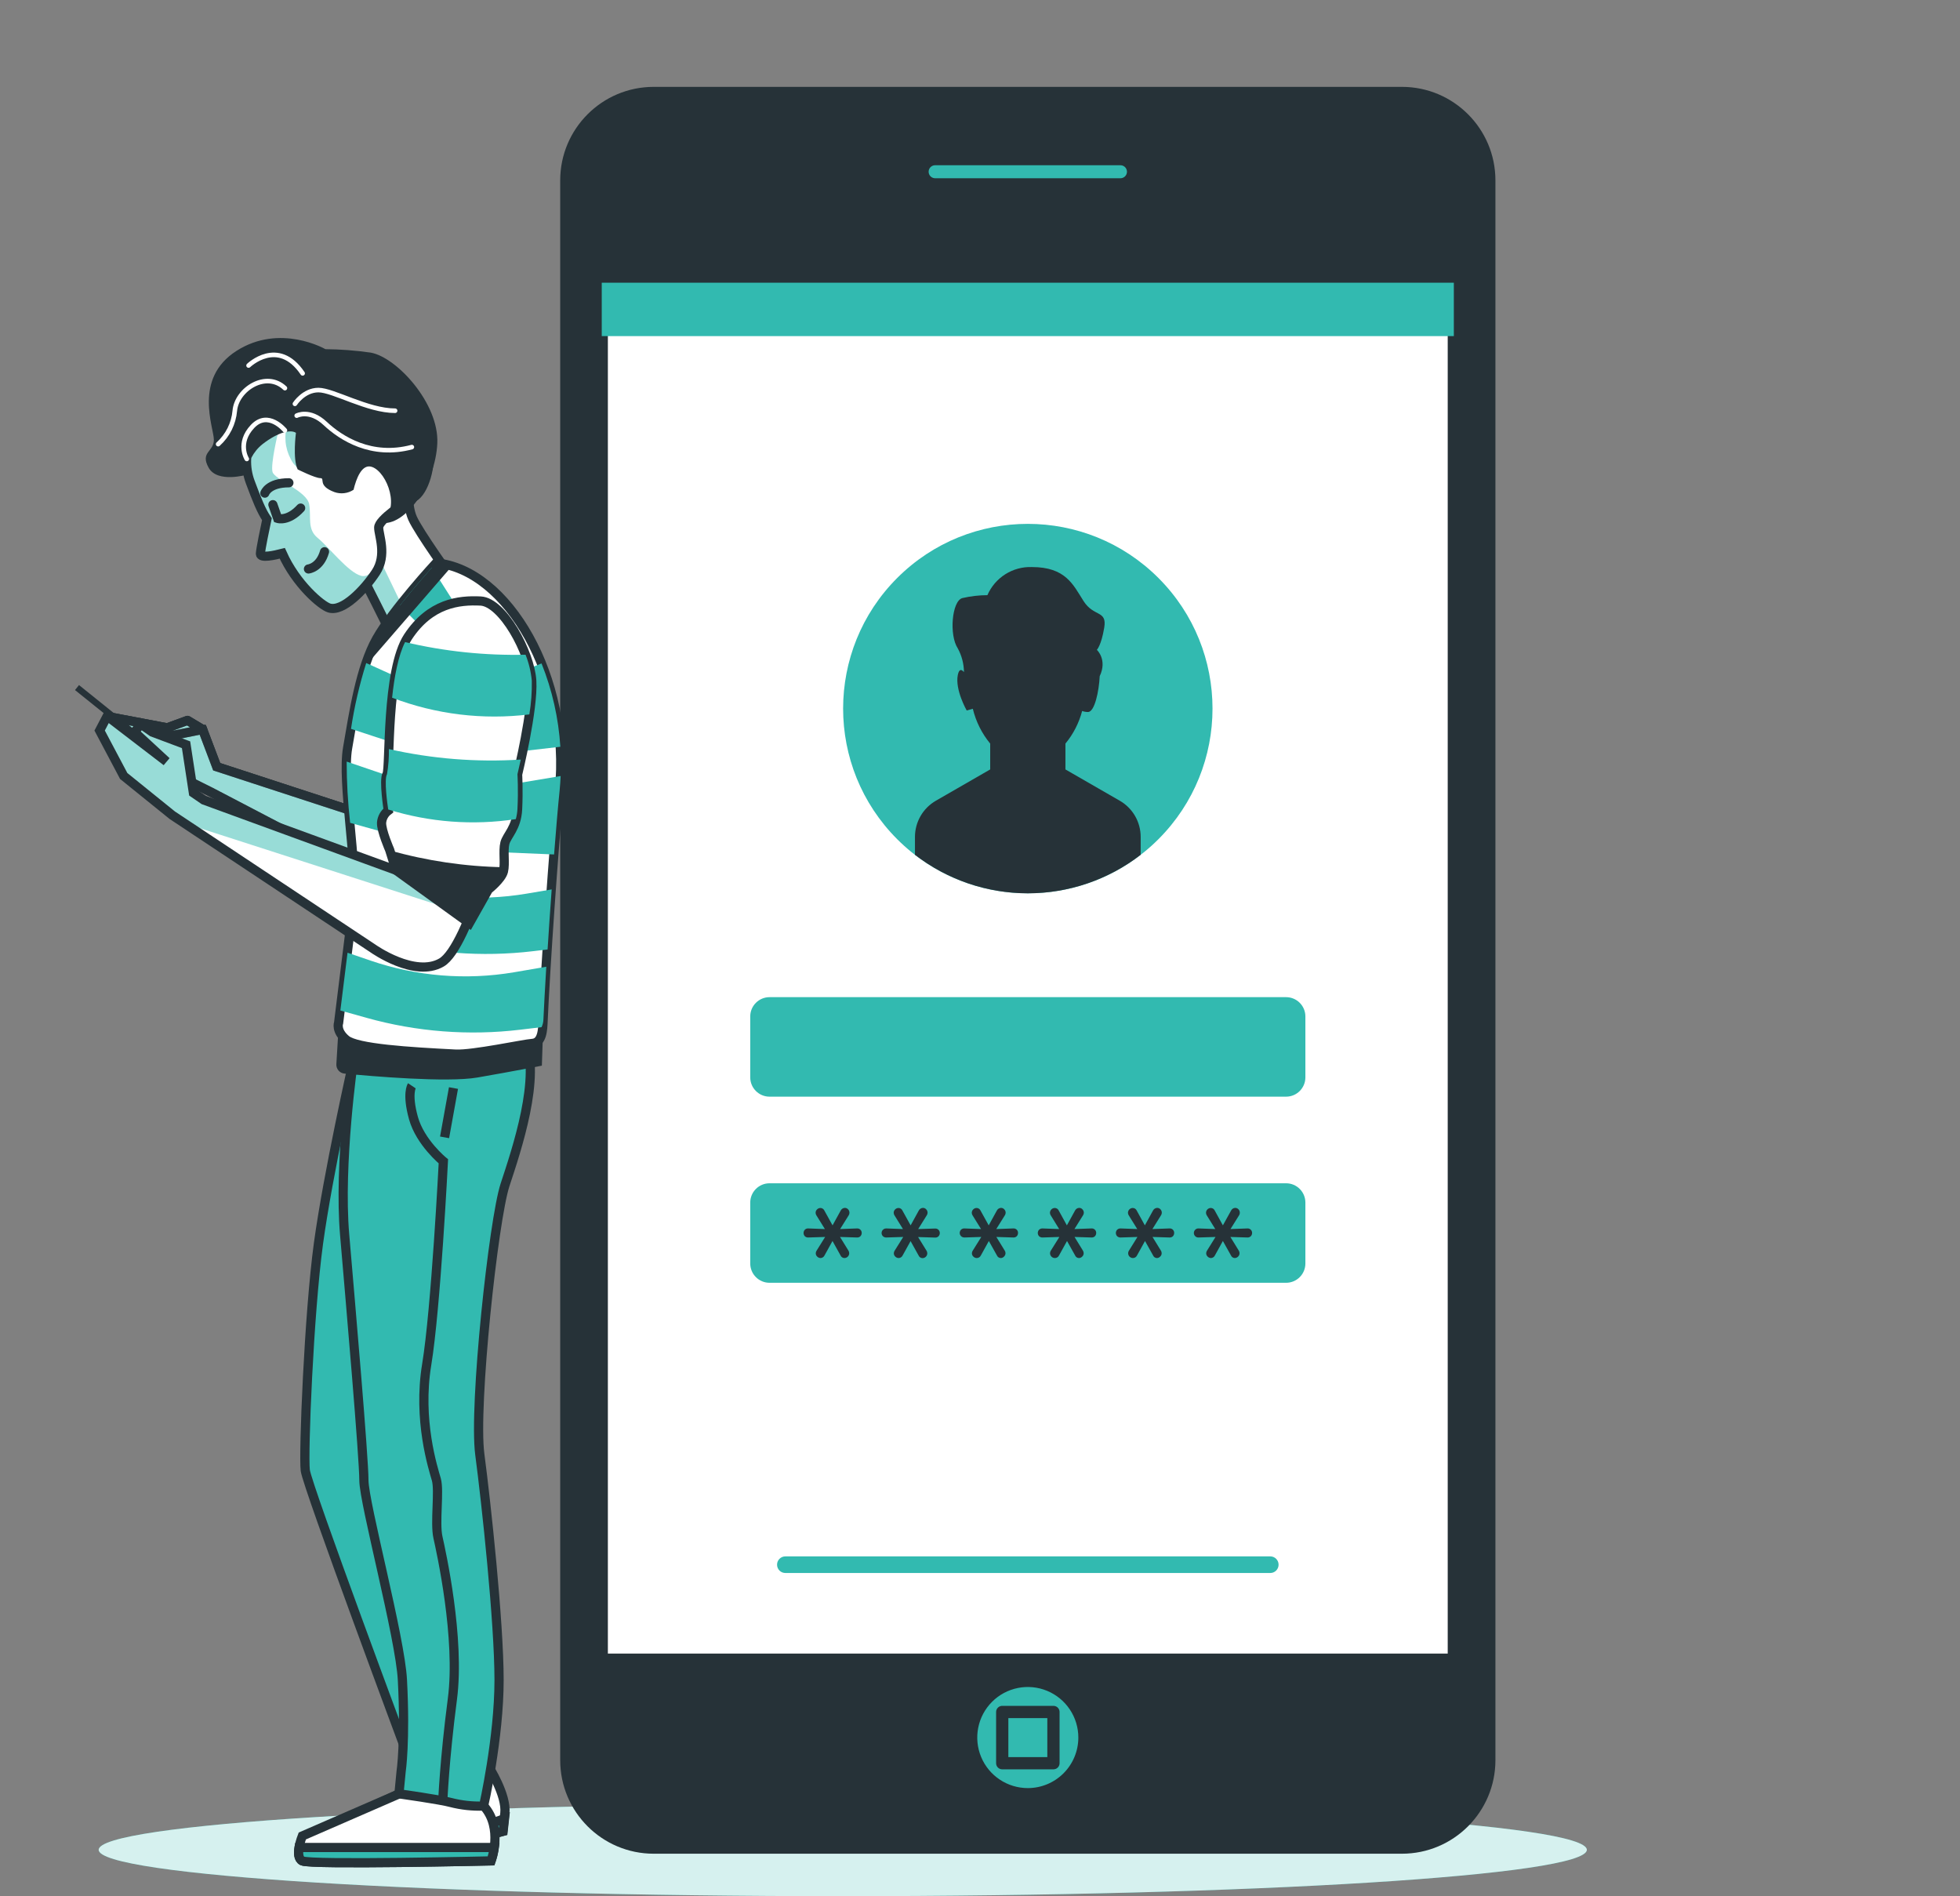 <svg width="214" height="207" viewBox="0 0 214 207" fill="none" xmlns="http://www.w3.org/2000/svg">
<rect x="0" y="0" width="214" height="207" fill="#808080" stroke="none"/>
<path d="M92.016 207C136.884 207 173.257 204.734 173.257 201.939C173.257 199.144 136.884 196.878 92.016 196.878C47.147 196.878 10.774 199.144 10.774 201.939C10.774 204.734 47.147 207 92.016 207Z" fill="#32BAB0"/>
<path opacity="0.8" d="M92.016 207C136.884 207 173.257 204.734 173.257 201.939C173.257 199.144 136.884 196.878 92.016 196.878C47.147 196.878 10.774 199.144 10.774 201.939C10.774 204.734 47.147 207 92.016 207Z" fill="white"/>
<path d="M153.065 9.483H71.376C65.737 9.483 61.165 14.055 61.165 19.695V192.153C61.165 197.793 65.737 202.365 71.376 202.365H153.065C158.704 202.365 163.276 197.793 163.276 192.153V19.695C163.276 14.055 158.704 9.483 153.065 9.483Z" fill="#263238"/>
<path d="M158.736 30.663H65.701V181.184H158.736V30.663Z" fill="white" stroke="#263238" stroke-width="1.337" stroke-miterlimit="10"/>
<path d="M126.48 91.614C134.355 83.738 134.355 70.97 126.48 63.095C118.605 55.22 105.837 55.22 97.961 63.095C90.086 70.97 90.086 83.739 97.961 91.614C105.837 99.489 118.605 99.489 126.48 91.614Z" fill="#32BAB0"/>
<path d="M138.696 171.719H85.751C85.632 171.72 85.513 171.697 85.403 171.652C85.293 171.607 85.193 171.54 85.108 171.456C85.024 171.372 84.957 171.272 84.911 171.162C84.865 171.052 84.842 170.934 84.842 170.815C84.841 170.695 84.864 170.577 84.909 170.466C84.955 170.356 85.022 170.255 85.106 170.171C85.191 170.086 85.291 170.019 85.402 169.974C85.513 169.928 85.631 169.905 85.751 169.906H138.696C138.815 169.906 138.933 169.929 139.043 169.975C139.153 170.021 139.253 170.088 139.337 170.172C139.421 170.257 139.487 170.357 139.533 170.468C139.578 170.578 139.601 170.696 139.6 170.815C139.6 171.055 139.505 171.285 139.335 171.454C139.166 171.624 138.936 171.719 138.696 171.719Z" fill="#32BAB0"/>
<path d="M140.42 108.857H84.022C82.858 108.857 81.914 109.8 81.914 110.964V117.612C81.914 118.776 82.858 119.72 84.022 119.72H140.42C141.584 119.72 142.527 118.776 142.527 117.612V110.964C142.527 109.8 141.584 108.857 140.42 108.857Z" fill="#32BAB0"/>
<path d="M140.42 129.175H84.022C82.858 129.175 81.914 130.118 81.914 131.282V137.931C81.914 139.095 82.858 140.038 84.022 140.038H140.42C141.584 140.038 142.527 139.095 142.527 137.931V131.282C142.527 130.118 141.584 129.175 140.42 129.175Z" fill="#32BAB0"/>
<path d="M122.262 87.414L116.328 83.997V81.175C117.187 80.136 117.81 78.921 118.152 77.617C118.356 77.69 118.571 77.727 118.788 77.728C119.523 77.728 119.991 75.447 120.07 73.817C120.927 72.004 119.76 70.942 119.76 70.942C119.76 70.942 120.243 70.459 120.564 68.52C120.885 66.58 119.434 67.39 118.304 65.613C117.174 63.837 116.365 61.903 112.654 61.903C111.632 61.869 110.623 62.144 109.759 62.691C108.895 63.239 108.215 64.033 107.809 64.972C106.885 64.975 105.965 65.083 105.065 65.293C103.93 65.613 103.609 69.329 104.576 70.785C105.009 71.58 105.24 72.47 105.249 73.376C104.992 73.061 104.724 72.976 104.576 73.691C104.256 75.305 105.549 77.564 105.549 77.564L106.216 77.375C106.552 78.769 107.201 80.069 108.113 81.175V83.997L102.18 87.414C101.487 87.814 100.911 88.389 100.511 89.082C100.111 89.775 99.9 90.56 99.899 91.361V93.316C103.428 96.042 107.761 97.521 112.221 97.521C116.68 97.521 121.014 96.042 124.543 93.316V91.361C124.543 90.56 124.332 89.774 123.932 89.081C123.531 88.388 122.955 87.813 122.262 87.414Z" fill="#263238"/>
<path d="M89.593 137.337C89.457 137.335 89.327 137.28 89.23 137.184C89.178 137.138 89.137 137.081 89.109 137.018C89.081 136.954 89.067 136.886 89.067 136.816C89.069 136.722 89.096 136.629 89.146 136.548L90.092 135.035L88.247 135.093C88.178 135.097 88.108 135.087 88.043 135.062C87.978 135.038 87.918 135 87.869 134.951C87.783 134.854 87.736 134.73 87.736 134.601C87.736 134.472 87.783 134.348 87.869 134.252C87.917 134.201 87.976 134.161 88.042 134.136C88.107 134.111 88.177 134.1 88.247 134.105L90.066 134.173L89.13 132.664C89.079 132.582 89.052 132.488 89.051 132.391C89.051 132.322 89.065 132.253 89.093 132.19C89.121 132.126 89.163 132.07 89.214 132.023C89.311 131.927 89.441 131.873 89.577 131.871C89.666 131.871 89.754 131.897 89.829 131.946C89.905 131.994 89.965 132.063 90.003 132.144L90.901 133.768L91.79 132.155C91.832 132.069 91.897 131.996 91.977 131.944C92.058 131.892 92.151 131.863 92.247 131.86C92.313 131.861 92.379 131.875 92.439 131.902C92.5 131.929 92.554 131.969 92.599 132.018C92.695 132.118 92.748 132.252 92.746 132.391C92.746 132.481 92.722 132.57 92.678 132.649L91.727 134.173L93.571 134.105C93.641 134.1 93.711 134.111 93.777 134.136C93.842 134.161 93.901 134.201 93.95 134.252C94.039 134.345 94.088 134.469 94.086 134.599C94.086 134.729 94.037 134.854 93.95 134.951C93.9 135 93.841 135.038 93.776 135.062C93.71 135.087 93.641 135.097 93.571 135.093L91.716 135.035L92.641 136.533C92.693 136.616 92.72 136.713 92.72 136.811C92.72 136.951 92.665 137.084 92.566 137.183C92.467 137.281 92.334 137.337 92.194 137.337C92.104 137.336 92.016 137.308 91.942 137.258C91.867 137.207 91.809 137.136 91.774 137.053L90.896 135.476L90.024 137.053C89.985 137.135 89.924 137.205 89.848 137.256C89.772 137.306 89.684 137.334 89.593 137.337Z" fill="#263238"/>
<path d="M98.117 137.337C97.981 137.335 97.851 137.28 97.755 137.184C97.703 137.138 97.662 137.081 97.634 137.018C97.606 136.954 97.591 136.886 97.592 136.816C97.593 136.722 97.621 136.629 97.671 136.548L98.617 135.035L96.777 135.093C96.707 135.096 96.637 135.085 96.571 135.06C96.505 135.036 96.445 134.999 96.394 134.951C96.324 134.879 96.277 134.787 96.26 134.689C96.243 134.59 96.256 134.488 96.297 134.397C96.339 134.306 96.406 134.229 96.492 134.177C96.578 134.125 96.677 134.099 96.777 134.105L98.59 134.173L97.655 132.664C97.604 132.582 97.577 132.488 97.576 132.391C97.576 132.322 97.59 132.253 97.618 132.19C97.646 132.126 97.687 132.07 97.739 132.023C97.835 131.927 97.966 131.873 98.102 131.871C98.191 131.871 98.279 131.897 98.354 131.946C98.429 131.994 98.489 132.063 98.527 132.144L99.426 133.768L100.314 132.155C100.356 132.069 100.421 131.996 100.502 131.944C100.582 131.892 100.676 131.863 100.771 131.86C100.838 131.86 100.904 131.874 100.964 131.901C101.025 131.928 101.079 131.968 101.124 132.018C101.172 132.067 101.211 132.125 101.237 132.189C101.263 132.253 101.276 132.322 101.276 132.391C101.274 132.482 101.249 132.571 101.202 132.649L100.251 134.173L102.101 134.115C102.17 134.11 102.24 134.121 102.304 134.147C102.369 134.172 102.427 134.212 102.474 134.262C102.564 134.355 102.613 134.48 102.611 134.609C102.611 134.739 102.562 134.865 102.474 134.961C102.426 135.01 102.367 135.048 102.303 135.072C102.239 135.097 102.17 135.107 102.101 135.103L100.241 135.045L101.166 136.543C101.217 136.627 101.245 136.723 101.244 136.822C101.244 136.961 101.189 137.095 101.09 137.193C100.992 137.292 100.858 137.347 100.719 137.347C100.629 137.346 100.541 137.319 100.466 137.268C100.392 137.218 100.333 137.147 100.298 137.063L99.421 135.487L98.548 137.063C98.508 137.144 98.447 137.212 98.371 137.26C98.295 137.308 98.207 137.335 98.117 137.337Z" fill="#263238"/>
<path d="M106.647 137.337C106.509 137.336 106.377 137.281 106.279 137.184C106.228 137.138 106.186 137.081 106.158 137.018C106.13 136.954 106.116 136.886 106.116 136.816C106.118 136.722 106.145 136.629 106.195 136.548L107.141 135.035L105.302 135.093C105.203 135.097 105.105 135.071 105.02 135.019C104.936 134.967 104.869 134.891 104.828 134.801C104.786 134.711 104.773 134.61 104.789 134.513C104.805 134.415 104.85 134.324 104.918 134.252C104.968 134.201 105.028 134.162 105.094 134.136C105.16 134.111 105.231 134.1 105.302 134.105L107.115 134.173L106.179 132.664C106.128 132.582 106.101 132.488 106.101 132.391C106.102 132.322 106.117 132.254 106.145 132.191C106.173 132.128 106.213 132.071 106.263 132.023C106.361 131.926 106.493 131.871 106.631 131.871C106.72 131.872 106.806 131.899 106.881 131.947C106.955 131.996 107.014 132.064 107.052 132.144L107.951 133.768L108.839 132.155C108.881 132.069 108.946 131.996 109.026 131.944C109.107 131.892 109.2 131.863 109.296 131.86C109.362 131.86 109.428 131.874 109.489 131.901C109.55 131.928 109.604 131.968 109.648 132.018C109.697 132.067 109.735 132.125 109.761 132.189C109.788 132.253 109.801 132.322 109.8 132.391C109.799 132.482 109.773 132.571 109.727 132.649L108.776 134.173L110.626 134.105C110.694 134.098 110.762 134.106 110.827 134.128C110.892 134.15 110.951 134.185 111.001 134.232C111.051 134.279 111.09 134.336 111.116 134.399C111.142 134.462 111.154 134.53 111.151 134.599C111.152 134.728 111.105 134.853 111.02 134.951C110.97 135 110.911 135.038 110.846 135.062C110.781 135.087 110.711 135.097 110.641 135.093L108.786 135.035L109.706 136.533C109.758 136.616 109.785 136.713 109.785 136.811C109.783 136.88 109.768 136.948 109.74 137.011C109.712 137.074 109.672 137.131 109.622 137.179C109.576 137.228 109.521 137.268 109.459 137.295C109.398 137.322 109.332 137.336 109.264 137.337C109.175 137.335 109.088 137.307 109.014 137.257C108.94 137.207 108.883 137.136 108.849 137.053L107.966 135.476L107.094 137.053C107.054 137.138 106.991 137.21 106.912 137.261C106.833 137.311 106.741 137.337 106.647 137.337Z" fill="#263238"/>
<path d="M115.172 137.337C115.034 137.336 114.902 137.281 114.804 137.184C114.705 137.087 114.648 136.955 114.646 136.816C114.645 136.722 114.67 136.629 114.72 136.548L115.666 135.035L113.827 135.093C113.756 135.096 113.686 135.085 113.62 135.06C113.554 135.036 113.494 134.999 113.443 134.951C113.357 134.854 113.31 134.73 113.31 134.601C113.31 134.472 113.357 134.348 113.443 134.252C113.494 134.203 113.554 134.164 113.62 134.139C113.686 134.114 113.756 134.102 113.827 134.105L115.645 134.173L114.715 132.664C114.664 132.582 114.637 132.488 114.636 132.391C114.638 132.322 114.653 132.254 114.681 132.191C114.709 132.128 114.749 132.071 114.799 132.023C114.897 131.926 115.029 131.871 115.167 131.871C115.256 131.871 115.344 131.897 115.419 131.946C115.495 131.994 115.555 132.063 115.592 132.144L116.486 133.768L117.374 132.155C117.416 132.069 117.481 131.996 117.562 131.944C117.642 131.892 117.735 131.863 117.831 131.86C117.898 131.86 117.964 131.874 118.024 131.901C118.085 131.928 118.139 131.968 118.183 132.018C118.232 132.067 118.271 132.125 118.297 132.189C118.323 132.253 118.336 132.322 118.336 132.391C118.334 132.482 118.309 132.571 118.262 132.649L117.311 134.173L119.161 134.105C119.229 134.098 119.298 134.106 119.362 134.128C119.427 134.15 119.486 134.185 119.536 134.232C119.586 134.279 119.625 134.336 119.651 134.399C119.677 134.462 119.689 134.53 119.687 134.599C119.688 134.728 119.641 134.853 119.555 134.951C119.506 135 119.446 135.038 119.381 135.062C119.316 135.087 119.246 135.097 119.177 135.093L117.322 135.035L118.241 136.533C118.293 136.616 118.32 136.713 118.32 136.811C118.321 136.881 118.306 136.949 118.278 137.013C118.25 137.076 118.209 137.133 118.157 137.179C118.111 137.228 118.056 137.268 117.995 137.295C117.933 137.322 117.867 137.336 117.8 137.337C117.71 137.335 117.623 137.307 117.55 137.257C117.476 137.207 117.418 137.136 117.385 137.053L116.502 135.476L115.629 137.053C115.589 137.14 115.524 137.213 115.443 137.263C115.362 137.314 115.268 137.339 115.172 137.337Z" fill="#263238"/>
<path d="M123.697 137.337C123.559 137.336 123.427 137.281 123.329 137.184C123.247 137.102 123.195 136.995 123.181 136.88C123.167 136.765 123.191 136.648 123.25 136.548L124.191 135.035L122.351 135.093C122.281 135.096 122.211 135.085 122.145 135.06C122.079 135.036 122.019 134.999 121.968 134.951C121.882 134.854 121.834 134.73 121.834 134.601C121.834 134.472 121.882 134.348 121.968 134.252C122.018 134.203 122.078 134.164 122.144 134.139C122.21 134.114 122.281 134.102 122.351 134.105L124.17 134.173L123.234 132.664C123.183 132.582 123.156 132.488 123.155 132.391C123.157 132.253 123.214 132.12 123.313 132.023C123.411 131.926 123.543 131.871 123.681 131.871C123.77 131.871 123.858 131.897 123.933 131.946C124.009 131.994 124.069 132.063 124.107 132.144L125 133.768L125.888 132.155C125.93 132.069 125.995 131.996 126.076 131.944C126.156 131.892 126.25 131.863 126.345 131.86C126.413 131.86 126.479 131.874 126.541 131.901C126.603 131.928 126.658 131.968 126.703 132.018C126.799 132.118 126.852 132.252 126.85 132.391C126.848 132.482 126.823 132.571 126.776 132.649L125.825 134.173L127.675 134.105C127.743 134.098 127.812 134.106 127.877 134.128C127.941 134.15 128.001 134.185 128.05 134.232C128.1 134.279 128.139 134.336 128.165 134.399C128.191 134.462 128.203 134.53 128.201 134.599C128.202 134.728 128.155 134.853 128.069 134.951C128.02 135 127.96 135.038 127.895 135.062C127.83 135.087 127.76 135.097 127.691 135.093L125.836 135.035L126.755 136.533C126.807 136.616 126.835 136.713 126.834 136.811C126.835 136.881 126.82 136.949 126.792 137.013C126.764 137.076 126.723 137.133 126.671 137.179C126.626 137.228 126.57 137.268 126.509 137.295C126.447 137.322 126.381 137.336 126.314 137.337C126.225 137.335 126.138 137.307 126.064 137.257C125.99 137.207 125.933 137.136 125.899 137.053L125.016 135.476L124.143 137.053C124.104 137.138 124.041 137.21 123.962 137.261C123.883 137.311 123.79 137.337 123.697 137.337Z" fill="#263238"/>
<path d="M132.221 137.337C132.085 137.335 131.955 137.28 131.859 137.184C131.807 137.138 131.766 137.081 131.737 137.018C131.709 136.954 131.695 136.886 131.696 136.816C131.697 136.722 131.724 136.629 131.774 136.548L132.715 135.035L130.876 135.093C130.808 135.098 130.74 135.089 130.676 135.066C130.612 135.043 130.554 135.008 130.504 134.961C130.455 134.915 130.415 134.859 130.389 134.796C130.362 134.734 130.349 134.666 130.35 134.599C130.35 134.534 130.362 134.47 130.387 134.411C130.411 134.351 130.447 134.297 130.492 134.252C130.54 134.201 130.599 134.161 130.665 134.136C130.73 134.111 130.8 134.1 130.87 134.105L132.689 134.173L131.753 132.664C131.703 132.582 131.675 132.488 131.675 132.391C131.677 132.253 131.733 132.12 131.832 132.023C131.93 131.926 132.062 131.871 132.2 131.871C132.29 131.871 132.377 131.897 132.453 131.946C132.528 131.994 132.588 132.063 132.626 132.144L133.519 133.768L134.413 132.155C134.454 132.069 134.519 131.997 134.598 131.945C134.678 131.893 134.77 131.864 134.865 131.86C134.932 131.86 134.999 131.874 135.06 131.901C135.122 131.928 135.177 131.968 135.222 132.018C135.319 132.118 135.371 132.252 135.369 132.391C135.369 132.481 135.345 132.57 135.301 132.649L134.35 134.173L136.194 134.105C136.264 134.1 136.335 134.111 136.4 134.136C136.465 134.161 136.524 134.201 136.573 134.252C136.662 134.345 136.712 134.469 136.709 134.599C136.709 134.729 136.66 134.854 136.573 134.951C136.523 135 136.464 135.038 136.399 135.062C136.334 135.087 136.264 135.097 136.194 135.093L134.339 135.035L135.259 136.533C135.311 136.616 135.338 136.713 135.338 136.811C135.336 136.95 135.279 137.082 135.18 137.179C135.084 137.277 134.954 137.333 134.817 137.337C134.728 137.335 134.641 137.307 134.567 137.257C134.494 137.207 134.436 137.136 134.402 137.053L133.519 135.476L132.647 137.053C132.609 137.135 132.549 137.205 132.474 137.255C132.399 137.305 132.311 137.333 132.221 137.337Z" fill="#263238"/>
<g style="mix-blend-mode:multiply">
<path d="M158.736 30.863H65.701V36.692H158.736V30.863Z" fill="#32BAB0"/>
</g>
<path d="M122.335 20.126H102.101C101.736 20.126 101.385 19.981 101.127 19.723C100.869 19.464 100.724 19.114 100.724 18.749C100.724 18.384 100.869 18.033 101.127 17.775C101.385 17.517 101.736 17.372 102.101 17.372H122.335C122.7 17.372 123.05 17.517 123.309 17.775C123.567 18.033 123.712 18.384 123.712 18.749C123.712 19.114 123.567 19.464 123.309 19.723C123.05 19.981 122.7 20.126 122.335 20.126Z" fill="#32BAB0" stroke="#263238" stroke-width="1.337" stroke-linecap="round" stroke-linejoin="round"/>
<path d="M117.737 189.688C117.738 188.596 117.415 187.528 116.809 186.62C116.203 185.712 115.341 185.004 114.333 184.585C113.324 184.167 112.214 184.057 111.143 184.27C110.072 184.483 109.088 185.009 108.316 185.781C107.544 186.553 107.018 187.536 106.806 188.607C106.593 189.678 106.703 190.788 107.121 191.797C107.539 192.806 108.247 193.667 109.156 194.273C110.064 194.879 111.132 195.202 112.224 195.201C113.685 195.2 115.087 194.618 116.12 193.585C117.154 192.551 117.735 191.15 117.737 189.688Z" fill="#32BAB0"/>
<path d="M115.019 186.892H109.427V192.484H115.019V186.892Z" fill="#32BAB0" stroke="#263238" stroke-width="1.337" stroke-linecap="round" stroke-linejoin="round"/>
<path d="M40.967 89.353L23.661 83.703L22.121 79.635L18.605 79.525L12.224 78.316L12.992 79.635L21.022 85.464L23.004 86.452L41.104 95.907L40.967 89.353Z" fill="white" stroke="#263238" stroke-width="1.004" stroke-miterlimit="10"/>
<path d="M22.121 79.635L20.471 78.647L17.175 79.856L17.722 80.513L22.121 79.635Z" fill="white" stroke="#263238" stroke-width="1.004" stroke-linejoin="round"/>
<path d="M40.967 89.353L23.661 83.703L22.121 79.635L18.605 79.525L12.224 78.316L12.992 79.635L21.022 85.464L23.004 86.452L41.104 95.907L40.967 89.353Z" fill="white"/>
<path opacity="0.5" d="M40.967 89.353L23.661 83.703L22.121 79.635L18.605 79.525L12.224 78.316L12.992 79.635L21.022 85.464L23.004 86.452L41.104 95.907L40.967 89.353Z" fill="#32BAB0" stroke="#263238" stroke-width="1.004" stroke-miterlimit="10"/>
<path d="M40.967 89.353L23.661 83.703L22.121 79.635L18.605 79.525L12.224 78.316L12.992 79.635L21.022 85.464L23.004 86.452L41.104 95.907L40.967 89.353Z" stroke="#263238" stroke-width="1.004" stroke-miterlimit="10"/>
<path d="M22.121 79.635L20.471 78.647L17.175 79.856L17.722 80.513L22.121 79.635Z" fill="white"/>
<path opacity="0.5" d="M22.121 79.635L20.471 78.647L17.175 79.856L17.722 80.513L22.121 79.635Z" fill="#32BAB0" stroke="#263238" stroke-width="1.004" stroke-linejoin="round"/>
<path d="M22.121 79.635L20.471 78.647L17.175 79.856L17.722 80.513L22.121 79.635Z" stroke="#263238" stroke-width="1.004" stroke-linejoin="round"/>
<path d="M44.641 52.684C44.641 52.684 44.373 55.049 45.041 56.568C45.708 58.087 49.413 63.232 49.413 63.232L42.497 68.777C42.497 68.777 39.627 62.996 39.081 62.06C38.534 61.125 37.877 57.099 39.659 54.214C41.44 51.328 44.005 50.551 44.641 52.684Z" fill="white"/>
<g style="mix-blend-mode:multiply" opacity="0.5">
<path d="M41.088 60.284L44.089 66.507L42.492 68.782L39.475 63.395L41.088 60.284Z" fill="#32BAB0"/>
</g>
<path d="M44.641 52.684C44.641 52.684 44.373 55.049 45.041 56.568C45.708 58.087 49.413 63.232 49.413 63.232L42.497 68.777C42.497 68.777 39.627 62.996 39.081 62.06C38.534 61.125 37.877 57.099 39.659 54.214C41.44 51.328 44.005 50.551 44.641 52.684Z" stroke="#263238" stroke-width="1.004" stroke-miterlimit="10"/>
<path d="M46.785 48.354C46.36 45.726 43.348 40.381 38.571 40.586C35.47 40.723 34.019 41.348 32.674 42.11C31.577 42.756 30.555 43.521 29.626 44.391C27.292 47.192 26.472 47.96 26.924 50.104C26.887 50.959 27.021 51.813 27.319 52.616C28.033 54.524 28.522 55.77 29.142 56.679C28.953 57.567 28.459 59.911 28.433 60.447C28.406 60.983 30.009 60.61 30.819 60.405C32.322 63.769 35.076 66.102 35.932 66.37C37.425 66.838 39.785 64.383 41.036 62.481C42.286 60.578 41.34 58.439 41.346 57.588C41.351 56.736 44.157 54.865 45.198 54.272C46.239 53.678 47.206 50.976 46.785 48.354Z" fill="white"/>
<g style="mix-blend-mode:multiply" opacity="0.5">
<path d="M26.945 50.104C26.908 50.959 27.042 51.813 27.34 52.616C28.054 54.524 28.543 55.77 29.163 56.679C28.974 57.567 28.48 59.911 28.454 60.447C28.427 60.983 30.03 60.61 30.84 60.405C32.343 63.769 35.097 66.102 35.953 66.37C37.446 66.838 39.806 64.383 41.057 62.481C41.369 62.006 41.572 61.467 41.651 60.904C41.582 60.657 41.535 60.505 41.535 60.505C41.535 60.505 40.831 63.212 39.433 62.859C38.035 62.507 35.896 59.706 34.703 58.739C33.51 57.772 33.998 56.5 33.762 55.06C33.525 53.62 29.994 52.353 29.757 51.528C29.521 50.703 30.346 47.287 30.346 47.287C30.346 47.287 31.686 45.5 31.397 46.236C31.193 46.874 31.119 47.546 31.179 48.214C31.239 48.881 31.433 49.529 31.749 50.12C31.971 50.586 32.322 50.978 32.761 51.249C33.2 51.521 33.708 51.66 34.224 51.649L35.507 45.295L32.8 43.056L29.647 44.37C27.292 47.192 26.488 47.96 26.945 50.104Z" fill="#32BAB0"/>
</g>
<path d="M46.785 48.354C46.36 45.726 43.348 40.381 38.571 40.586C35.47 40.723 34.019 41.348 32.674 42.11C31.577 42.756 30.555 43.521 29.626 44.391C27.292 47.192 26.472 47.96 26.924 50.104C26.887 50.959 27.021 51.813 27.319 52.616C28.033 54.524 28.522 55.77 29.142 56.679C28.953 57.567 28.459 59.911 28.433 60.447C28.406 60.983 30.009 60.61 30.819 60.405C32.322 63.769 35.076 66.102 35.932 66.37C37.425 66.838 39.785 64.383 41.036 62.481C42.286 60.578 41.34 58.439 41.346 57.588C41.351 56.736 44.157 54.865 45.198 54.272C46.239 53.678 47.206 50.976 46.785 48.354Z" stroke="#263238" stroke-miterlimit="10"/>
<path d="M29.794 55.092L30.32 56.595C30.32 56.595 31.45 56.968 32.826 55.465" stroke="#263238" stroke-miterlimit="10" stroke-linecap="round"/>
<path d="M33.678 62.113C33.678 62.113 34.929 61.987 35.433 60.231" stroke="#263238" stroke-miterlimit="10" stroke-linecap="round"/>
<path d="M28.916 53.835C28.916 53.835 29.289 52.705 31.544 52.705" stroke="#263238" stroke-miterlimit="10" stroke-linecap="round"/>
<path d="M40.474 38.494C38.835 38.259 37.183 38.132 35.528 38.116C35.528 38.116 30.577 35.262 25.821 38.305C21.064 41.348 23.351 46.677 23.351 48.007C23.351 49.337 21.826 49.342 22.778 51.055C23.729 52.769 26.945 51.822 26.945 51.822C26.98 51.176 27.15 50.545 27.447 49.969C27.743 49.394 28.158 48.888 28.664 48.485C30.377 47.156 31.744 46.866 32.312 47.25C32.312 47.25 31.933 50.104 32.501 51.244C32.501 51.244 34.403 52.196 34.976 52.196C35.549 52.196 34.603 53 36.5 53.715C36.846 53.839 37.216 53.881 37.58 53.838C37.945 53.795 38.295 53.668 38.602 53.468C38.881 52.311 39.491 50.572 40.626 50.976C42.292 51.57 43.811 55.67 41.556 57.068C44.268 57.562 47.553 52.763 47.747 48.391C47.942 44.018 43.291 38.988 40.474 38.494Z" fill="#263238"/>
<path d="M32.395 45.374C32.395 45.374 33.794 44.622 35.507 46.23C37.22 47.839 40.552 49.988 44.967 48.806" stroke="white" stroke-width="0.5" stroke-linecap="round" stroke-linejoin="round"/>
<path d="M32.201 44.086C32.201 44.086 33.163 42.583 34.771 42.583C36.379 42.583 40.137 44.838 43.138 44.838" stroke="white" stroke-width="0.5" stroke-linecap="round" stroke-linejoin="round"/>
<path d="M31.108 46.982C31.108 46.982 29.284 44.733 27.571 46.556C25.858 48.38 26.945 50.104 26.945 50.104" stroke="white" stroke-width="0.5" stroke-linecap="round" stroke-linejoin="round"/>
<path d="M23.818 48.485C24.863 47.543 25.513 46.24 25.637 44.838C25.852 42.478 29.074 40.439 31.108 42.373" stroke="white" stroke-width="0.5" stroke-linecap="round" stroke-linejoin="round"/>
<path d="M27.14 39.903C27.14 39.903 30.362 36.791 33.042 40.759" stroke="white" stroke-width="0.5" stroke-linecap="round" stroke-linejoin="round"/>
<path d="M53.36 192.878C53.36 192.878 55.342 195.958 55.121 197.939L54.905 199.921C54.905 199.921 47.637 201.913 46.097 201.913C44.557 201.913 36.406 201.14 36.406 201.14L36.053 199.742C36.029 199.639 36.04 199.53 36.086 199.434C36.132 199.339 36.21 199.262 36.306 199.216L43.574 195.827L45.866 193.32L53.36 192.878Z" fill="white" stroke="#263238" stroke-width="1.004" stroke-miterlimit="10"/>
<path d="M47.201 200.362C49.172 200.515 52.913 199.311 55.084 198.544L54.932 199.921C54.932 199.921 47.637 201.913 46.097 201.913C44.557 201.913 36.406 201.14 36.406 201.14L36.153 200.141C37.457 200.147 44.594 200.162 47.201 200.362Z" fill="#32BAB0" stroke="#263238" stroke-width="1.004" stroke-miterlimit="10"/>
<path d="M43.585 195.827L33.005 200.43C33.005 200.43 32.101 202.696 33.005 203.148C33.909 203.6 53.618 203.148 53.618 203.148C53.618 203.148 54.979 199.569 52.83 197.167C50.68 194.765 43.585 195.827 43.585 195.827Z" fill="white" stroke="#263238" stroke-width="1.004" stroke-miterlimit="10"/>
<path d="M53.618 203.148C53.618 203.148 33.909 203.6 33.005 203.148C32.569 202.927 32.553 202.291 32.653 201.687H53.965C53.895 202.183 53.779 202.673 53.618 203.148Z" fill="#32BAB0" stroke="#263238" stroke-width="1.004" stroke-miterlimit="10"/>
<path d="M38.581 115.831C38.581 115.831 35.817 128.082 34.771 135.744C33.725 143.407 33.11 158.759 33.331 160.519C33.552 162.28 44.557 191.78 44.557 191.78L45.655 194.408L53.36 192.868C53.36 192.868 49.839 181.642 48.52 175.477C47.2 169.312 44.315 159.184 44.315 157.424C44.315 155.663 51.147 122.038 51.636 119.83C52.125 117.623 54.343 114.233 54.343 114.233L39.59 113.933L38.581 115.831Z" fill="#32BAB0" stroke="#263238" stroke-width="1.004" stroke-miterlimit="10"/>
<path d="M38.581 115.831C38.581 115.831 36.963 127.02 37.63 134.798C38.298 142.577 39.732 159.137 39.732 161.602C39.732 164.067 43.711 178.788 43.937 183.413C44.289 190.093 43.795 193.398 43.795 193.398L43.559 195.821C43.559 195.821 48.199 196.483 49.214 196.773C50.385 197.074 51.594 197.205 52.803 197.161C52.803 197.161 54.49 189.735 54.49 183.408C54.49 177.08 53.087 164.056 52.388 158.78C51.689 153.503 53.891 133.148 55.142 129.348C56.393 125.548 59.126 117.502 57.286 113.392C55.447 109.282 38.581 115.831 38.581 115.831Z" fill="#32BAB0" stroke="#263238" stroke-width="1.004" stroke-miterlimit="10"/>
<path d="M59.331 111.332L59.163 116.335C59.163 116.335 56.167 116.929 52.13 117.628C48.798 118.206 40.431 117.476 37.614 117.202C37.358 117.18 37.12 117.057 36.954 116.86C36.788 116.663 36.706 116.408 36.726 116.151L36.999 111.632L59.331 111.332Z" fill="#263238"/>
<path d="M47.621 61.456C47.621 61.456 42.891 66.57 41.109 69.749C39.328 72.929 38.623 77.801 37.956 81.638C37.288 85.474 39.096 94.482 38.587 98.619L36.973 111.647C36.973 111.647 36.626 112.53 37.788 113.497C38.949 114.464 44.62 114.816 49.744 115.074C51.615 115.169 57.202 113.965 58.116 113.907C59.22 113.839 59.257 112.436 59.304 111.332C59.525 106.145 60.46 92.317 61.075 86.294C62.342 74.012 55.41 62.155 47.621 61.456Z" fill="white" stroke="#263238" stroke-width="1.004" stroke-miterlimit="10"/>
<g style="mix-blend-mode:multiply">
<path d="M60.497 93.279C60.708 90.551 60.918 88.076 61.102 86.294C61.154 85.769 61.186 85.243 61.212 84.717L48.646 86.82L37.851 83.141C37.852 85.374 37.978 87.606 38.229 89.826L48.819 92.79L60.497 93.279Z" fill="#32BAB0"/>
</g>
<g style="mix-blend-mode:multiply">
<path d="M47.153 61.971C46.438 62.765 45.019 64.378 43.669 66.091L51.647 74.201L54.275 73.15L47.153 61.971Z" fill="#32BAB0"/>
</g>
<path d="M47.621 61.456C47.621 61.456 42.891 66.57 41.109 69.749C40.581 70.716 40.153 71.734 39.832 72.787L49.345 61.798C48.783 61.627 48.205 61.513 47.621 61.456Z" fill="#263238"/>
<g style="mix-blend-mode:multiply">
<path d="M38.324 79.567L48.646 82.962L61.181 81.522C60.984 78.4 60.291 75.328 59.126 72.425L49.019 76.477L39.985 72.382C39.246 74.731 38.691 77.133 38.324 79.567Z" fill="#32BAB0"/>
</g>
<g style="mix-blend-mode:multiply">
<path d="M56.093 106.145C50.858 107.024 45.486 106.585 40.463 104.868L37.945 104.006L37.162 110.312L40.032 111.116C45.487 112.642 51.189 113.081 56.813 112.409L59.131 112.131C59.252 111.875 59.319 111.598 59.331 111.316C59.394 109.913 59.504 107.874 59.646 105.535L56.093 106.145Z" fill="#32BAB0"/>
</g>
<g style="mix-blend-mode:multiply">
<path d="M57.496 97.557C52.261 98.439 46.888 97.999 41.866 96.275L38.66 95.176C38.74 96.321 38.724 97.471 38.613 98.613L38.24 101.646L41.435 102.539C46.888 104.066 52.588 104.507 58.211 103.837L59.788 103.648C59.919 101.546 60.072 99.307 60.234 97.094L57.496 97.557Z" fill="#32BAB0"/>
</g>
<path d="M8.189 75.332L18.351 83.502L18.789 82.958L8.627 74.787L8.189 75.332Z" fill="#263238"/>
<path d="M52.514 67.127C52.514 67.127 56.24 69.665 56.325 75.662C56.361 78.29 56.088 80.744 55.484 85.049C54.879 89.353 51.127 103.37 48.205 105.072C45.282 106.775 40.747 103.559 40.747 103.559L18.81 88.996L13.507 84.712L10.879 79.751L11.704 78.174L18.174 83.135L14.69 79.914L15.373 79.047L16.634 79.924L20.313 81.301L21.117 86.557L22.252 87.335L43.238 95.003C43.238 95.003 42.975 83.708 43.17 81.548C43.364 79.388 43.632 73.959 45.945 70.023" fill="white"/>
<g style="mix-blend-mode:multiply" opacity="0.5">
<path d="M43.091 86.468C43.091 90.367 43.222 95.003 43.222 95.003L22.257 87.366L21.122 86.588L20.318 81.333L16.639 79.956L15.383 79.062L14.7 79.93L18.174 83.135L11.704 78.174L10.921 79.725L13.549 84.686L18.852 88.996L20.187 89.884L49.171 99.223L43.091 86.468Z" fill="#32BAB0"/>
</g>
<path d="M52.514 67.127C52.514 67.127 56.24 69.665 56.325 75.662C56.361 78.29 56.088 80.744 55.484 85.049C54.879 89.353 51.127 103.37 48.205 105.072C45.282 106.775 40.747 103.559 40.747 103.559L18.81 88.996L13.507 84.712L10.879 79.751L11.704 78.174L18.174 83.135L14.69 79.914L15.373 79.047L16.634 79.924L20.313 81.301L21.117 86.557L22.252 87.335L43.238 95.003C43.238 95.003 42.975 83.708 43.17 81.548C43.364 79.388 43.632 73.959 45.945 70.023" stroke="#263238" stroke-width="1.004" stroke-miterlimit="10"/>
<path d="M43.238 95.003L51.247 100.784L53.323 97.105C53.323 97.105 54.758 95.975 54.968 95.124C55.178 94.272 54.91 92.89 55.126 92.038C55.341 91.187 56.414 90.388 56.513 88.328C56.613 86.268 56.513 84.549 56.513 84.549C56.513 84.549 58.248 77.417 58.059 74.317C57.869 71.216 54.879 65.734 52.482 65.613C50.086 65.492 46.969 65.855 44.552 69.513C42.134 73.171 42.628 83.85 42.25 84.518C41.871 85.185 42.397 88.481 42.397 88.481C42.187 88.637 42.013 88.837 41.886 89.066C41.759 89.295 41.682 89.549 41.661 89.81C41.619 90.667 42.544 92.774 42.544 92.774L43.238 95.003Z" fill="white" stroke="#263238" stroke-width="1.004" stroke-miterlimit="10"/>
<g style="mix-blend-mode:multiply">
<path d="M42.46 81.774C42.477 82.691 42.408 83.608 42.255 84.513C41.919 85.112 42.302 87.818 42.386 88.37C46.891 89.769 51.655 90.129 56.319 89.421C56.419 89.056 56.479 88.68 56.498 88.302C56.603 86.247 56.498 84.523 56.498 84.523C56.498 84.523 56.65 83.887 56.86 82.92C52.03 83.227 47.181 82.841 42.46 81.774Z" fill="#32BAB0"/>
</g>
<g style="mix-blend-mode:multiply">
<path d="M44.226 70.096C43.474 71.605 43.054 73.87 42.812 76.167C47.583 77.987 52.727 78.614 57.796 77.99C57.998 76.775 58.088 75.543 58.064 74.311C57.973 73.338 57.743 72.382 57.381 71.473C52.955 71.577 48.534 71.114 44.226 70.096Z" fill="#32BAB0"/>
</g>
<path d="M42.544 92.832L43.222 95.003L51.231 100.784L53.307 97.105C53.307 97.105 54.742 95.975 54.953 95.124C54.99 94.975 55.013 94.824 55.021 94.672C50.8 94.599 46.606 93.98 42.544 92.832Z" fill="#263238"/>
<path d="M48.341 196.704C48.341 196.704 48.52 192.153 49.392 185.499C50.264 178.846 48.167 169.396 47.815 167.819C47.463 166.243 47.994 162.742 47.642 161.513C47.29 160.283 45.587 155.038 46.591 148.952C47.595 142.866 48.409 126.778 48.409 126.778C48.409 126.778 45.881 124.723 45.14 122.048C44.399 119.373 44.967 118.532 44.967 118.532" stroke="#263238" stroke-width="1.004" stroke-miterlimit="10"/>
<path d="M49.513 118.779L48.541 124.161" stroke="#263238" stroke-width="1.004" stroke-miterlimit="10"/>
</svg>
